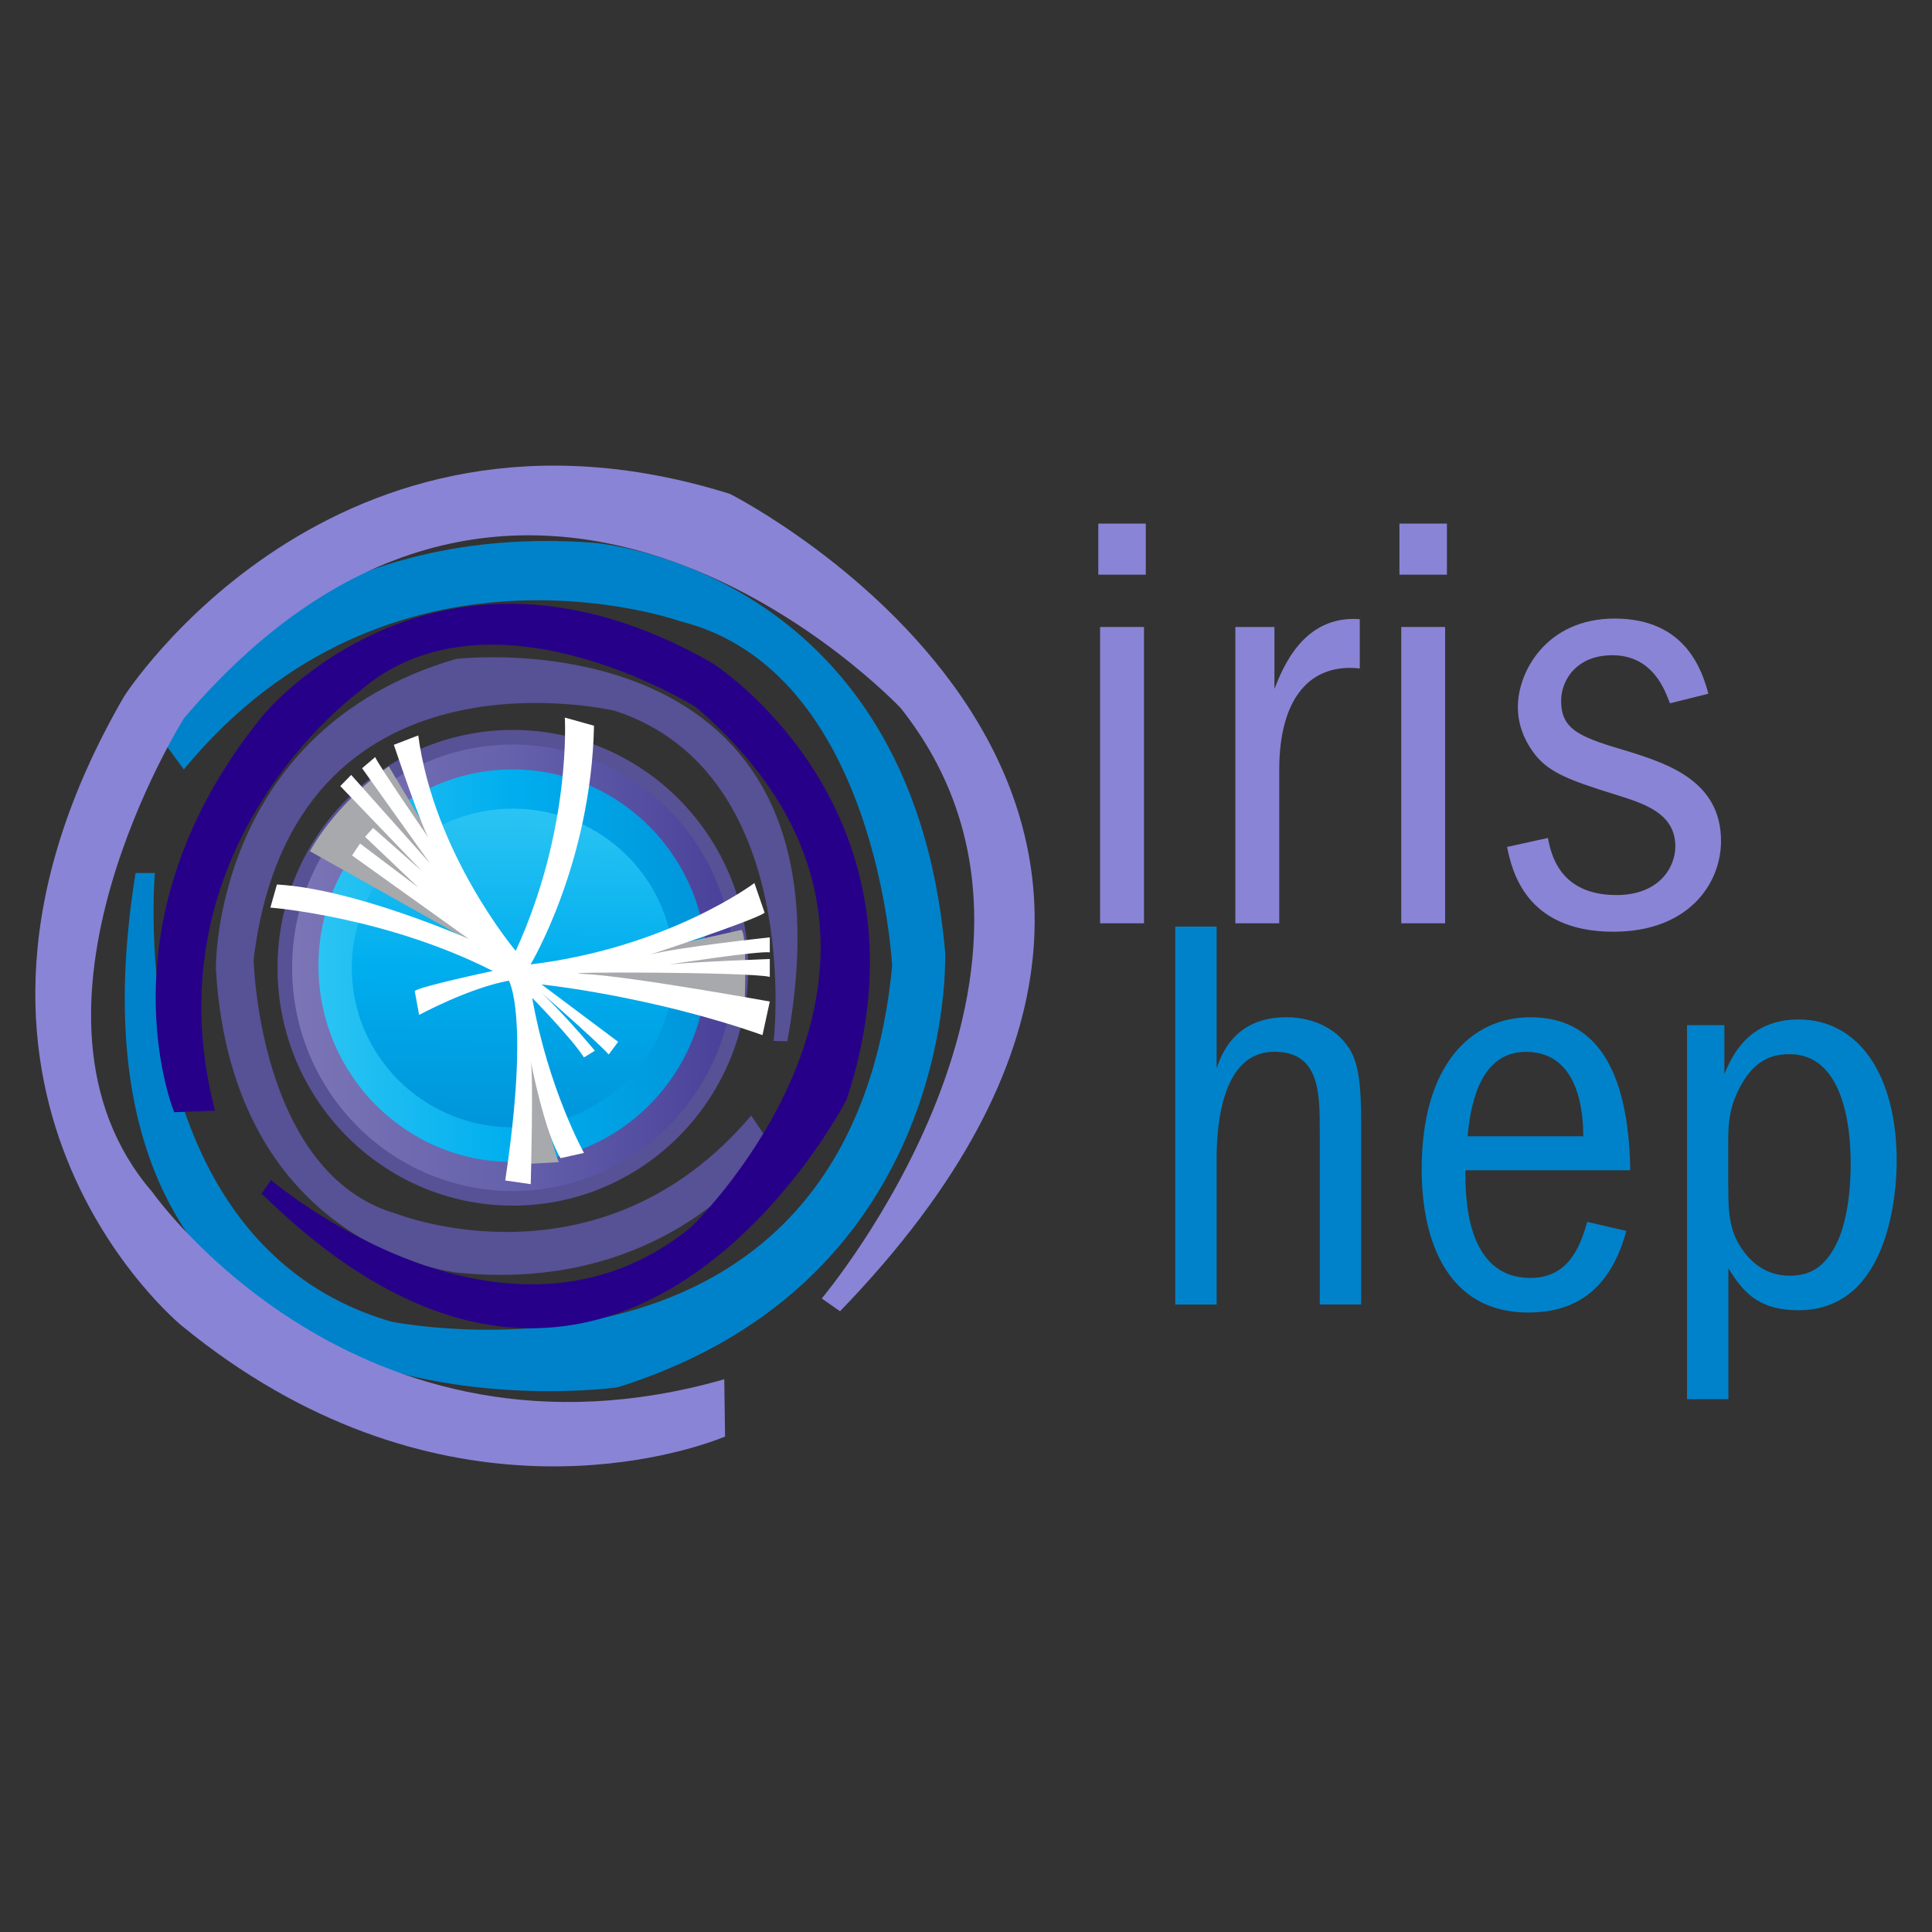 <?xml version="1.0" encoding="UTF-8" standalone="no"?>
<!-- Generator: Adobe Illustrator 23.0.2, SVG Export Plug-In . SVG Version: 6.00 Build 0)  -->

<svg
   version="1.1"
   id="Layer_1"
   x="0px"
   y="0px"
   viewBox="0 0 225 225"
   xml:space="preserve"
   sodipodi:docname="iris-hep.svg"
   width="225"
   height="225"
   inkscape:version="1.3 (0e150ed, 2023-07-21)"
   xmlns:inkscape="http://www.inkscape.org/namespaces/inkscape"
   xmlns:sodipodi="http://sodipodi.sourceforge.net/DTD/sodipodi-0.dtd"
   xmlns:xlink="http://www.w3.org/1999/xlink"
   xmlns="http://www.w3.org/2000/svg"
   xmlns:svg="http://www.w3.org/2000/svg"><rect x="0" y="0" width="225" height="225" fill="#333333" stroke="none"/><defs
   id="defs26" /><sodipodi:namedview
   id="namedview26"
   pagecolor="#ffffff"
   bordercolor="#000000"
   borderopacity="0.25"
   inkscape:showpageshadow="2"
   inkscape:pageopacity="0.0"
   inkscape:pagecheckerboard="0"
   inkscape:deskcolor="#d1d1d1"
   inkscape:zoom="0.95261438"
   inkscape:cx="203.12521"
   inkscape:cy="270.30875"
   inkscape:window-width="1392"
   inkscape:window-height="1212"
   inkscape:window-x="2240"
   inkscape:window-y="25"
   inkscape:window-maximized="0"
   inkscape:current-layer="Layer_1" />&#10;<style
   type="text/css"
   id="style1">&#10;	.st0{fill:url(#SVGID_1_);stroke:#575195;stroke-width:1.7;stroke-miterlimit:10;}&#10;	.st1{fill:#0082CA;}&#10;	.st2{fill:#575195;}&#10;	.st3{fill:#270089;}&#10;	.st4{fill:#8A84D6;}&#10;	.st5{fill:url(#SVGID_4_);}&#10;	.st6{fill:url(#SVGID_5_);}&#10;	.st7{clip-path:url(#SVGID_7_);}&#10;	.st8{clip-path:url(#SVGID_9_);fill:#A7A9AC;}&#10;	.st9{clip-path:url(#SVGID_11_);}&#10;	.st10{clip-path:url(#SVGID_13_);fill:#FFFFFF;}&#10;</style>&#10;<linearGradient
   id="SVGID_1_"
   gradientUnits="userSpaceOnUse"
   x1="132.305"
   y1="184.737"
   x2="185.435"
   y2="184.737">&#10;	<stop
   offset="0"
   style="stop-color:#7C76B7"
   id="stop1" />&#10;	<stop
   offset="0.5"
   style="stop-color:#6561AB"
   id="stop2" />&#10;	<stop
   offset="1"
   style="stop-color:#483F99"
   id="stop3" />&#10;</linearGradient>&#10;&#10;&#10;&#10;&#10;&#10;&#10;&#10;&#10;<linearGradient
   id="SVGID_4_"
   gradientUnits="userSpaceOnUse"
   x1="136.231"
   y1="184.499"
   x2="181.458"
   y2="184.499">&#10;	<stop
   offset="0"
   style="stop-color:#2BC4F3"
   id="stop13" />&#10;	<stop
   offset="0.5"
   style="stop-color:#00AEEE"
   id="stop14" />&#10;	<stop
   offset="1"
   style="stop-color:#0095DA"
   id="stop15" />&#10;</linearGradient>&#10;&#10;<linearGradient
   id="SVGID_5_"
   gradientUnits="userSpaceOnUse"
   x1="140.315"
   y1="184.763"
   x2="177.425"
   y2="184.763"
   gradientTransform="matrix(-0.007,1,-1,-0.007,344.698,27.14)">&#10;	<stop
   offset="0"
   style="stop-color:#2BC4F3"
   id="stop16" />&#10;	<stop
   offset="0.5"
   style="stop-color:#00AEEE"
   id="stop17" />&#10;	<stop
   offset="1"
   style="stop-color:#0095DA"
   id="stop18" />&#10;</linearGradient>&#10;&#10;&#10;<g
   id="g27"
   transform="translate(-99.141,-72.032)"><ellipse
     class="st0"
     cx="158.87"
     cy="184.74"
     rx="26.56"
     ry="26.85"
     id="ellipse3"
     style="fill:url(#SVGID_1_)" /><g
     id="g3">&#10;	<defs
   id="defs3">&#10;		<rect
   id="SVGID_2_"
   x="122.68"
   y="151.11"
   width="74.34"
   height="64.96" />&#10;	</defs>&#10;	<clipPath
   id="SVGID_3_">&#10;		<use
   xlink:href="#SVGID_2_"
   style="overflow:visible"
   id="use3" />&#10;	</clipPath>&#10;</g><path
     class="st1"
     d="m 117.18,157.05 c 0,0 0.15,-0.24 0.46,-0.68 2.78,-3.94 18.28,-23.54 50.6,-21.13 0,0 37.04,2.68 40.97,47.65 0,0 1.68,38.27 -38.16,50.71 0,0 -67.34,9.57 -56.12,-59.9 h 2.25 c 0,0 -3.93,43.06 27.5,52.24 0,0 53.31,10.96 58.36,-41.41 0,0 -1.68,-34.44 -24.69,-40.15 0,0 -33.67,-12.02 -57.8,17.26"
     id="path3" /><path
     class="st2"
     d="m 188.92,205.34 c 0,0 -0.11,0.18 -0.34,0.49 -2.04,2.81 -13.38,16.76 -36.21,14.41 0,0 -26.16,-2.63 -28.09,-35.36 0,0 -0.46,-27.82 27.97,-36.11 0,0 47.84,-5.7 38.58,44.53 l -1.59,-0.04 c 0,0 3.6,-31.19 -18.47,-38.44 0,0 -37.52,-8.95 -42.09,28.98 0,0 0.54,25.04 16.71,29.61 0,0 23.6,9.35 41.23,-11.46"
     id="path4" /><path
     class="st3"
     d="m 119.43,201.56 c 0,0 -0.09,-0.22 -0.24,-0.65 -1.31,-3.82 -6.98,-23.99 10.53,-45.51 0,0 20.01,-24.71 52.4,-6.13 0,0 26.76,16.98 15.62,50.82 0,0 -26.59,51.77 -68.14,10.94 l 1.1,-1.57 c 0,0 27.24,23.18 48.9,5.5 0,0 33.6,-32.19 0.6,-60.57 0,0 -24.16,-15.16 -39.33,-1.73 0,0 -24.68,17.91 -16.69,48.72"
     id="path5" /><path
     class="st4"
     d="m 183.58,239.33 c 0,0 -0.31,0.14 -0.9,0.35 -5.3,1.96 -33.29,10.58 -62.38,-13.26 0,0 -33.39,-27.23 -6.71,-73.28 0,0 24.28,-38.09 70.56,-23.59 0,0 70.46,35.57 12.82,95.19 l -2.13,-1.49 c 0,0 32.85,-38.97 9.2,-68.75 0,0 -43.25,-46.05 -83.46,1.16 0,0 -21.69,34.39 -3.69,55.21 0,0 23.87,34.01 66.6,21.79"
     id="path6" /><g
     id="g10">&#10;	<path
   class="st4"
   d="m 227.05,138.96 v -5.95 h 5.53 v 5.95 z m 5.32,6.09 v 34.51 h -5.11 v -34.51 z"
   id="path7" />&#10;	<path
   class="st4"
   d="m 247.56,145.05 v 7.21 c 0.98,-2.45 3.36,-8.61 9.94,-8.12 v 5.74 c -5.67,-0.63 -9.38,3.29 -9.38,11.83 v 17.85 h -5.11 v -34.51 z"
   id="path8" />&#10;	<path
   class="st4"
   d="m 262.12,138.96 v -5.95 h 5.53 v 5.95 z m 5.32,6.09 v 34.51 h -5.11 v -34.51 z"
   id="path9" />&#10;	<path
   class="st4"
   d="m 293.62,153.94 c -0.56,-1.47 -1.96,-5.6 -6.72,-5.6 -4.06,0 -5.95,2.8 -5.95,5.32 0,3.5 2.38,4.27 8.05,5.95 4.41,1.4 10.57,3.43 10.57,10.36 0,4.97 -3.78,10.57 -12.53,10.57 -10.36,0 -11.83,-7.28 -12.39,-9.87 l 4.76,-1.05 c 0.35,1.82 1.33,6.65 7.98,6.65 4.97,0 6.86,-3.22 6.86,-5.67 0,-3.85 -3.64,-4.97 -6.72,-5.95 -5.88,-1.82 -8.26,-2.73 -9.94,-5.18 -1.05,-1.47 -1.68,-3.22 -1.68,-5.11 0,-4.13 3.36,-10.29 11.27,-10.29 8.4,0 10.22,6.23 10.92,8.75 z"
   id="path10" />&#10;</g><g
     id="g13">&#10;	<path
   class="st1"
   d="m 240.83,179.94 v 16.5 c 0.59,-1.72 2.18,-5.94 8.12,-5.94 3.37,0 6.2,1.52 7.59,4.09 1.12,2.18 1.12,5.61 1.12,9.17 v 20.19 h -4.82 v -20.19 c 0,-4.42 0,-9.24 -5.28,-9.24 -6.07,0 -6.73,8.38 -6.73,12.41 v 17.03 h -4.82 v -44.02 z"
   id="path11" />&#10;	<path
   class="st1"
   d="m 269.8,208.32 c 0,2.84 -0.07,12.54 7.59,12.54 4.62,0 5.87,-4.03 6.6,-6.53 l 4.55,1.06 c -2.05,7.59 -6.73,9.5 -11.42,9.5 -9.31,0 -12.41,-8.18 -12.41,-16.7 0,-12.21 5.81,-17.69 12.67,-17.69 7.33,0 11.42,5.61 11.62,17.82 z m 13.73,-3.96 c 0,-4.88 -1.52,-9.83 -6.67,-9.83 -4.95,0 -6.4,5.21 -6.8,9.83 z"
   id="path12" />&#10;	<path
   class="st1"
   d="m 299.96,191.42 v 5.68 c 0.86,-1.98 2.71,-6.34 8.65,-6.34 7,0 11.42,6.47 11.42,16.5 0,3.3 -0.73,17.36 -11.42,17.36 -4.82,0 -6.53,-2.24 -8.18,-4.88 v 15.24 h -4.82 v -43.56 z m 0.46,18.75 c 0,2.71 0,5.21 1.78,7.59 1.32,1.78 3.1,2.84 5.35,2.84 2.18,0 3.83,-0.79 5.21,-3.23 1.58,-2.77 1.91,-7.06 1.91,-9.83 0,-4.69 -0.99,-12.74 -7.13,-12.74 -1.91,0 -3.96,0.59 -5.61,3.56 -1.52,2.71 -1.52,4.75 -1.52,6.93 v 4.88 z"
   id="path13" />&#10;</g><ellipse
     class="st5"
     cx="158.84"
     cy="184.5"
     rx="22.61"
     ry="22.86"
     id="ellipse15"
     style="fill:url(#SVGID_4_)" /><path
     class="st6"
     d="m 158.74,203.32 c -10.36,-0.07 -18.7,-8.43 -18.63,-18.68 0.07,-10.25 8.52,-18.5 18.88,-18.43 10.36,0.07 18.7,8.43 18.63,18.68 -0.06,10.25 -8.52,18.5 -18.88,18.43 z"
     id="path18"
     style="fill:url(#SVGID_5_)" /><g
     id="g23">&#10;	<g
   id="g22">&#10;		<defs
   id="defs18">&#10;			<rect
   id="SVGID_6_"
   x="120.28"
   y="135.03"
   width="109.75"
   height="147.68" />&#10;		</defs>&#10;		<clipPath
   id="SVGID_7_">&#10;			<use
   xlink:href="#SVGID_6_"
   style="overflow:visible"
   id="use18" />&#10;		</clipPath>&#10;		<g
   class="st7"
   clip-path="url(#SVGID_7_)"
   id="g21">&#10;			<defs
   id="defs19">&#10;				<rect
   id="SVGID_8_"
   x="120.28"
   y="135.03"
   width="109.75"
   height="147.68" />&#10;			</defs>&#10;			<clipPath
   id="SVGID_9_">&#10;				<use
   xlink:href="#SVGID_8_"
   style="overflow:visible"
   id="use19" />&#10;			</clipPath>&#10;			<path
   class="st8"
   d="m 144.43,161.29 3.71,6.23 10.6,16.85 -23.5,-13.2 c 0,0 2.72,-5.33 9.19,-9.88"
   clip-path="url(#SVGID_9_)"
   id="path19" />&#10;			<path
   class="st8"
   d="m 185.48,180.33 -22.82,5.11 c 0,0 20.95,2.18 23.21,2.99 0,0 0.31,-7.54 -0.39,-8.1"
   clip-path="url(#SVGID_9_)"
   id="path20" />&#10;			<path
   class="st8"
   d="m 160.16,191.58 c 0,0 3.64,15.79 4.11,15.79 l -3.96,0.22 z"
   clip-path="url(#SVGID_9_)"
   id="path21" />&#10;		</g>&#10;	</g>&#10;</g><g
     id="g26">&#10;	<g
   id="g25">&#10;		<defs
   id="defs23">&#10;			<rect
   id="SVGID_10_"
   x="117.28"
   y="131.45"
   width="119.65"
   height="158.28" />&#10;		</defs>&#10;		<clipPath
   id="SVGID_11_">&#10;			<use
   xlink:href="#SVGID_10_"
   style="overflow:visible"
   id="use23" />&#10;		</clipPath>&#10;		<g
   class="st9"
   clip-path="url(#SVGID_11_)"
   id="g24">&#10;			<defs
   id="defs24">&#10;				<rect
   id="SVGID_12_"
   x="117.28"
   y="131.45"
   width="119.65"
   height="158.28" />&#10;			</defs>&#10;			<clipPath
   id="SVGID_13_">&#10;				<use
   xlink:href="#SVGID_12_"
   style="overflow:visible"
   id="use24" />&#10;			</clipPath>&#10;			<path
   class="st10"
   d="m 145.01,158.77 c 0,0 3.44,10.29 4.2,11.07 0,0 -6.11,-8.85 -6.37,-9.64 l -1.53,1.3 7.9,11.07 -9.17,-10.29 -1.27,1.3 9.51,9.9 -5.69,-5.03 -0.93,1.04 6.2,5.9 -6.79,-5.12 -0.93,1.39 13.59,9.72 c 0,0 -13.16,-5.82 -22.34,-6.34 l -0.76,2.69 c 0,0 13.42,1.04 25.9,7.38 0,0 -8.58,1.82 -9.09,2.34 l 0.51,2.78 c 0,0 5.77,-3.13 10.45,-3.99 0,0 2.46,3.99 -0.42,23.27 l 2.97,0.43 c 0,0 0.34,-12.76 0,-14.32 0,0 1.61,8.33 3.48,11.29 l 2.72,-0.61 c 0,0 -4.16,-7.47 -6.03,-18.06 0,0 4.59,4.69 6.03,6.94 l 1.27,-0.78 c 0,0 -4.76,-5.73 -7.73,-8.07 0,0 7.98,6.94 9.34,8.51 l 1.1,-1.48 c 0,0 -8.24,-6.16 -8.92,-6.68 0,0 12.65,1.3 25.73,5.9 l 0.85,-3.91 c 0,0 -16.22,-2.94 -21.57,-3.21 -5.35,-0.26 19.11,-0.26 21.57,0.34 v -2.08 c 0,0 -8.34,0.3 -11.69,0.63 0,0 10.24,-1.58 11.69,-1.41 v -1.74 c 0,0 -10.62,1.13 -13.93,2 0,0 11.72,-3.82 13.33,-4.86 L 187,174.87 c 0,0 -9.94,7.51 -26.07,9.48 0,0 7.05,-11.74 7.39,-27.8 l -3.4,-0.95 c 0,0 0.79,13.02 -5.72,27.17 0,0 -9.48,-11.2 -11.35,-25.09 z"
   clip-path="url(#SVGID_13_)"
   id="path24" />&#10;		</g>&#10;	</g>&#10;</g></g>&#10;</svg>
